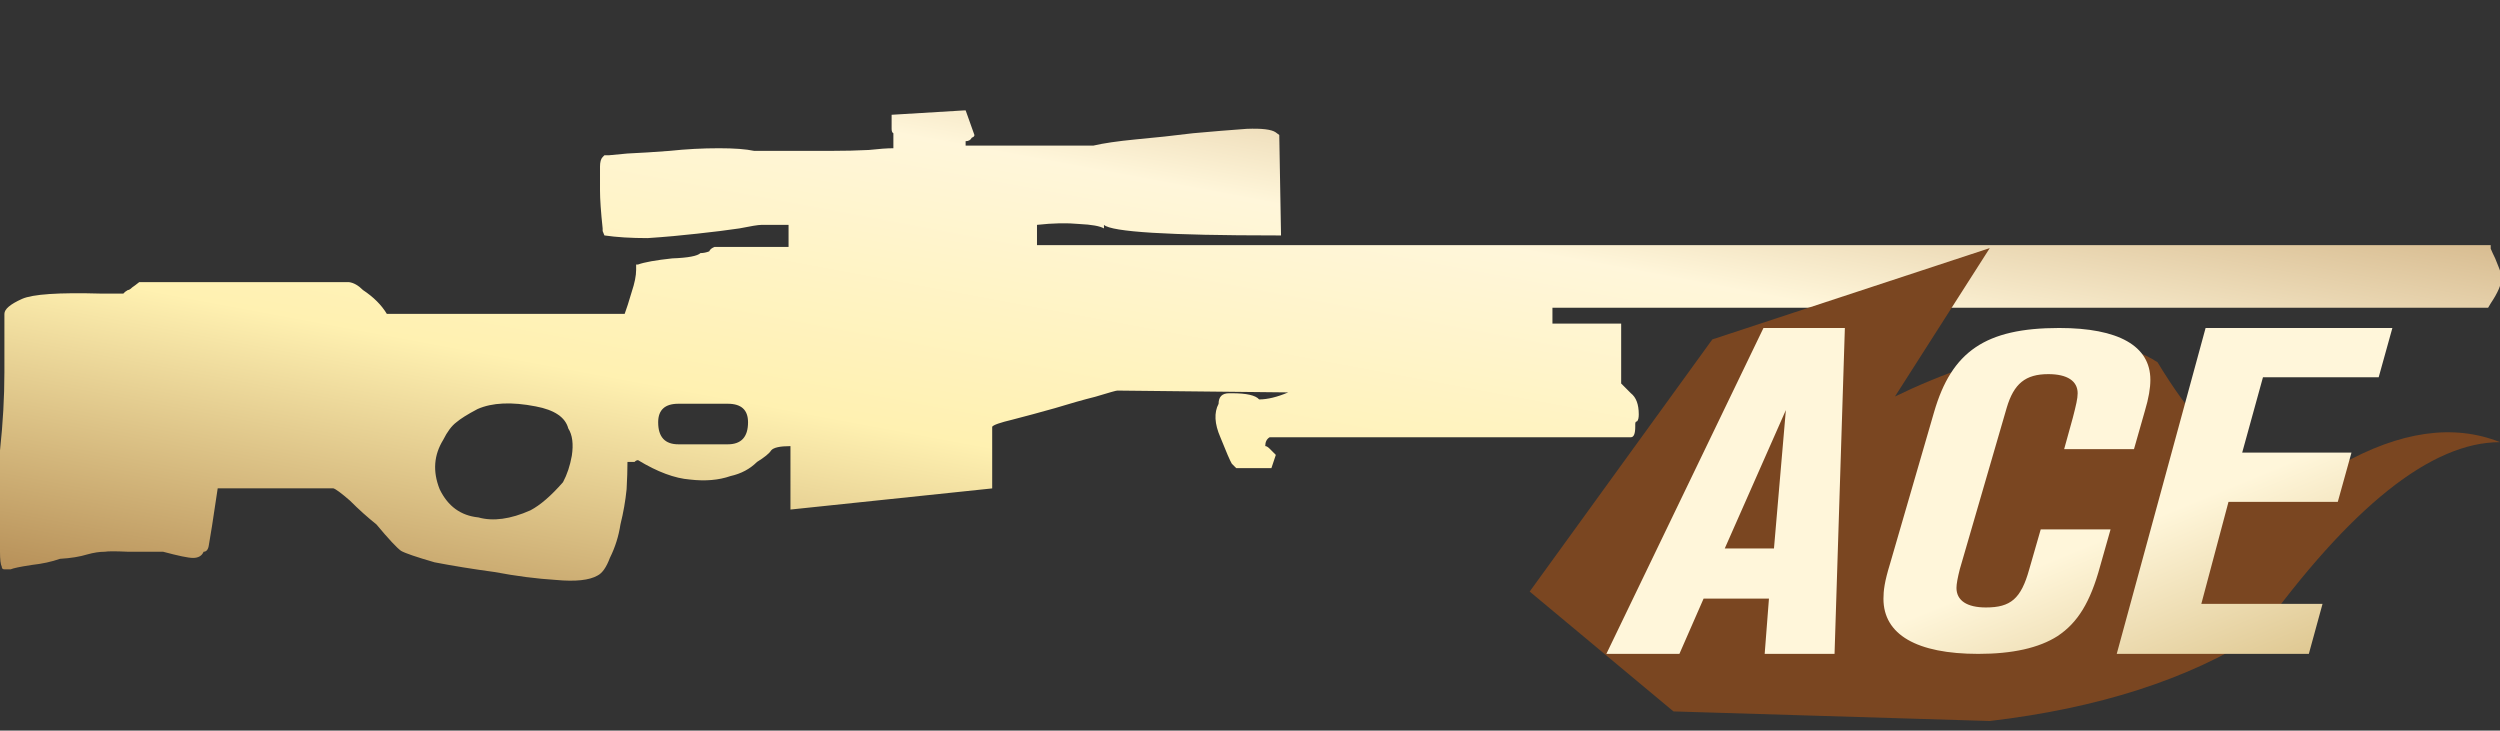 <?xml version="1.0" encoding="utf-8"?>
<!-- Generator: Adobe Illustrator 16.0.0, SVG Export Plug-In . SVG Version: 6.00 Build 0)  -->
<!DOCTYPE svg PUBLIC "-//W3C//DTD SVG 1.1//EN" "http://www.w3.org/Graphics/SVG/1.1/DTD/svg11.dtd">
<svg version="1.1" id="图层_1" xmlns="http://www.w3.org/2000/svg" xmlns:xlink="http://www.w3.org/1999/xlink" x="0px" y="0px"
	 width="109.5px" height="32px" viewBox="0 0 109.5 32" enable-background="new 0 0 109.5 32" xml:space="preserve">
<rect x="0" y="0" width="109.5" height="32" fill="#333333" stroke="none"/>
<rect fill="none" width="109.5" height="32"/>
<g>
	<g>
		<g>
			<g>
				
					<linearGradient id="SVGID_1_" gradientUnits="userSpaceOnUse" x1="-420.474" y1="282.914" x2="-421.474" y2="281.913" gradientTransform="matrix(109.56 0 0 -20.6 46169.922 5831.605)">
					<stop  offset="0" style="stop-color:#BB925B"/>
					<stop  offset="0.343" style="stop-color:#FFF6DA"/>
					<stop  offset="0.657" style="stop-color:#FFF1B1"/>
					<stop  offset="1" style="stop-color:#B38B54"/>
				</linearGradient>
				<path fill="url(#SVGID_1_)" d="M109.289,11.317c0.052,0.129,0.104,0.256,0.154,0.385c0.078,0.18,0.117,0.348,0.117,0.503
					c0,0.256-0.154,0.617-0.465,1.08l-0.115,0.193H67.997v0.695h3.01v2.624l0.425,0.426c0.23,0.18,0.346,0.487,0.346,0.924
					c0,0.155-0.024,0.258-0.076,0.31c-0.053,0-0.078,0.039-0.078,0.116v0.115c0,0.31-0.064,0.463-0.191,0.463
					c-0.078,0-0.193,0-0.348,0c-0.18,0-0.785,0-1.814,0c-0.977,0-2.521,0-4.631,0c-2.109,0-5.119,0-9.029,0
					c-0.129,0.078-0.193,0.205-0.193,0.387c0.051,0,0.116,0.038,0.193,0.115l0.27,0.271l-0.193,0.579h-1.542l-0.193-0.193
					c-0.077-0.127-0.244-0.515-0.501-1.158c-0.257-0.59-0.283-1.08-0.078-1.465c0-0.31,0.155-0.463,0.464-0.463h0.116
					c0.644,0,1.042,0.09,1.197,0.271c0.36,0,0.786-0.103,1.273-0.308l-7.487-0.08c-0.051,0-0.372,0.092-0.964,0.271
					c-0.514,0.128-1.105,0.297-1.774,0.501c-0.644,0.181-1.262,0.349-1.853,0.501c-0.541,0.129-0.836,0.232-0.888,0.311v2.701
					l-8.836,0.926v-2.778c-0.463,0-0.746,0.063-0.849,0.192c-0.078,0.127-0.284,0.295-0.617,0.502
					c-0.31,0.308-0.695,0.514-1.158,0.617c-0.515,0.18-1.107,0.231-1.775,0.153c-0.668-0.051-1.428-0.334-2.277-0.849
					c-0.052,0-0.104,0.025-0.154,0.078c-0.077,0-0.18,0-0.309,0c0,0.332-0.013,0.731-0.038,1.195
					c-0.051,0.514-0.142,1.029-0.27,1.543c-0.078,0.514-0.232,1.004-0.463,1.467c-0.154,0.412-0.334,0.668-0.54,0.771
					c-0.361,0.207-0.966,0.271-1.815,0.193c-0.849-0.053-1.749-0.168-2.701-0.348c-0.951-0.129-1.827-0.271-2.624-0.425
					c-0.796-0.231-1.286-0.397-1.466-0.501c-0.18-0.128-0.541-0.514-1.08-1.159c-0.386-0.308-0.773-0.655-1.159-1.042
					c-0.385-0.334-0.629-0.514-0.732-0.539h-5.06c-0.206,1.389-0.334,2.211-0.385,2.469c-0.026,0.205-0.104,0.309-0.232,0.309
					c-0.076,0.18-0.231,0.271-0.463,0.271c-0.206,0-0.644-0.092-1.313-0.271c-0.514,0-1.029,0-1.542,0
					c-0.541-0.025-0.876-0.025-1.003,0c-0.232,0-0.491,0.038-0.772,0.117c-0.335,0.102-0.733,0.167-1.197,0.193
					c-0.361,0.127-0.771,0.217-1.236,0.269c-0.514,0.077-0.822,0.144-0.925,0.192H0.193c-0.077,0-0.115-0.039-0.115-0.115
					C0.025,24.721,0,24.502,0,24.167c0-0.283,0-0.771,0-1.466c0-0.721,0-1.711,0-2.973c0.128-1.184,0.193-2.328,0.193-3.435
					c0-1.183,0-2.032,0-2.547c0-0.205,0.258-0.424,0.772-0.654c0.463-0.207,1.607-0.285,3.435-0.233h1.003l0.077-0.077l0.117-0.077
					c0.051,0,0.114-0.039,0.193-0.117c0.076-0.051,0.179-0.128,0.308-0.231h9.185c0.206,0.026,0.411,0.142,0.617,0.348
					c0.464,0.308,0.811,0.655,1.042,1.041h10.419c0.078-0.205,0.18-0.527,0.309-0.964c0.129-0.386,0.193-0.708,0.193-0.964v-0.231
					h0.078c0.283-0.103,0.785-0.193,1.504-0.27c0.694-0.025,1.107-0.104,1.235-0.232c0.128,0,0.258-0.026,0.386-0.077
					c0.025-0.077,0.103-0.142,0.231-0.193h3.242V9.85h-1.196c-0.128,0-0.451,0.052-0.964,0.155
					c-0.515,0.077-1.133,0.153-1.853,0.231c-0.668,0.076-1.39,0.142-2.161,0.193c-0.722,0-1.351-0.038-1.892-0.117l-0.077-0.192
					v-0.115c-0.077-0.721-0.116-1.274-0.116-1.66c0-0.437,0-0.786,0-1.042c0-0.206,0.039-0.347,0.116-0.424l0.077-0.078h0.192
					l0.811-0.077c0.566-0.026,1.184-0.064,1.853-0.116c0.72-0.077,1.441-0.115,2.161-0.115c0.668,0,1.183,0.038,1.542,0.115
					c0.463,0,0.965,0,1.506,0c0.592,0,1.208,0,1.852,0c0.591,0,1.145-0.013,1.659-0.039c0.464-0.051,0.823-0.076,1.081-0.076V5.837
					c-0.052-0.026-0.077-0.09-0.077-0.193V5.027l3.203-0.193h0.039l0.385,1.08c0,0.052-0.039,0.09-0.115,0.116
					c-0.052,0.103-0.142,0.154-0.271,0.154v0.193h5.596c0.438-0.103,1.054-0.193,1.853-0.271c0.848-0.077,1.684-0.167,2.508-0.27
					c0.848-0.077,1.633-0.141,2.354-0.193c0.668-0.026,1.092,0.026,1.273,0.155l0.154,0.115l0.077,4.399h-0.231
					c-4.682,0-7.19-0.154-7.525-0.463v0.155c-0.18-0.104-0.541-0.167-1.081-0.193c-0.541-0.052-1.158-0.04-1.852,0.038v0.888h63.673
					v0.154C109.148,11.021,109.212,11.162,109.289,11.317z M31.876,17.684h-2.161c-0.592,0-0.887,0.271-0.887,0.812
					c0,0.644,0.295,0.965,0.887,0.965h2.161c0.591,0,0.888-0.321,0.888-0.965C32.765,17.954,32.468,17.684,31.876,17.684z
					 M19.257,21.428c0.36,0.747,0.926,1.158,1.698,1.235c0.643,0.18,1.403,0.078,2.277-0.31c0.438-0.231,0.913-0.644,1.428-1.233
					c0.179-0.334,0.308-0.722,0.386-1.158c0.077-0.515,0.026-0.914-0.155-1.196c-0.128-0.488-0.604-0.812-1.427-0.966
					c-1.055-0.206-1.904-0.167-2.546,0.116c-0.438,0.23-0.746,0.424-0.927,0.579c-0.206,0.153-0.399,0.411-0.579,0.772
					C19,19.936,18.948,20.655,19.257,21.428z"/>
			</g>
		</g>
	</g>
</g>
<g>
	<g>
		<g>
			<path fill="#7A4621" d="M67,25.91l6.298,5.25l13.854,0.42c4.759-0.561,8.678-1.82,11.756-3.779
				c4.059-5.623,7.589-8.435,10.592-8.435c-2.039-0.813-4.372-0.48-7,1c-2.628,1.479-5.295-0.021-8-4.5
				c-2.52-1.68-7.457-0.462-11.5,1.5l4.152-6.5l-12.152,4L67,25.91z"/>
		</g>
	</g>
</g>
<g>
	
		<linearGradient id="SVGID_2_" gradientUnits="userSpaceOnUse" x1="-414.089" y1="276.767" x2="-413.089" y2="275.765" gradientTransform="matrix(34.428 0 0 -14.275 14327.736 3965.681)">
		<stop  offset="0.607" style="stop-color:#FFF6DA"/>
		<stop  offset="1" style="stop-color:#D6BB7E"/>
	</linearGradient>
	<path fill="url(#SVGID_2_)" d="M80.805,14.366H77.24l-6.881,14.274h3.199l1.059-2.42h2.863l-0.187,2.42h3.06L80.805,14.366z
		 M78.221,17.961l-0.521,6.062h-2.156L78.221,17.961z M94.186,16.636c0-1.482-1.387-2.27-3.994-2.27c-3.23,0-4.709,1.03-5.479,3.681
		l-1.931,6.651c-0.24,0.78-0.287,1.167-0.287,1.528c0,1.568,1.455,2.414,4.156,2.414c1.486,0,2.654-0.256,3.471-0.78
		c0.881-0.584,1.434-1.483,1.861-3.051l0.459-1.62h-3.059l-0.506,1.758c-0.358,1.279-0.811,1.66-1.893,1.66
		c-0.832,0-1.291-0.303-1.291-0.859c0-0.171,0.055-0.459,0.147-0.82l2.055-7.072c0.312-1.049,0.817-1.469,1.821-1.469
		c0.833,0,1.285,0.302,1.285,0.84c0,0.229-0.07,0.518-0.211,1.068l-0.381,1.378h3.059l0.475-1.666
		C94.115,17.436,94.186,16.996,94.186,16.636z M104.786,14.366h-8.181l-3.892,14.274h8.414l0.6-2.191h-5.309l1.19-4.467h4.787
		l0.6-2.158h-4.787l0.91-3.3h5.068L104.786,14.366z"/>
</g>
</svg>
